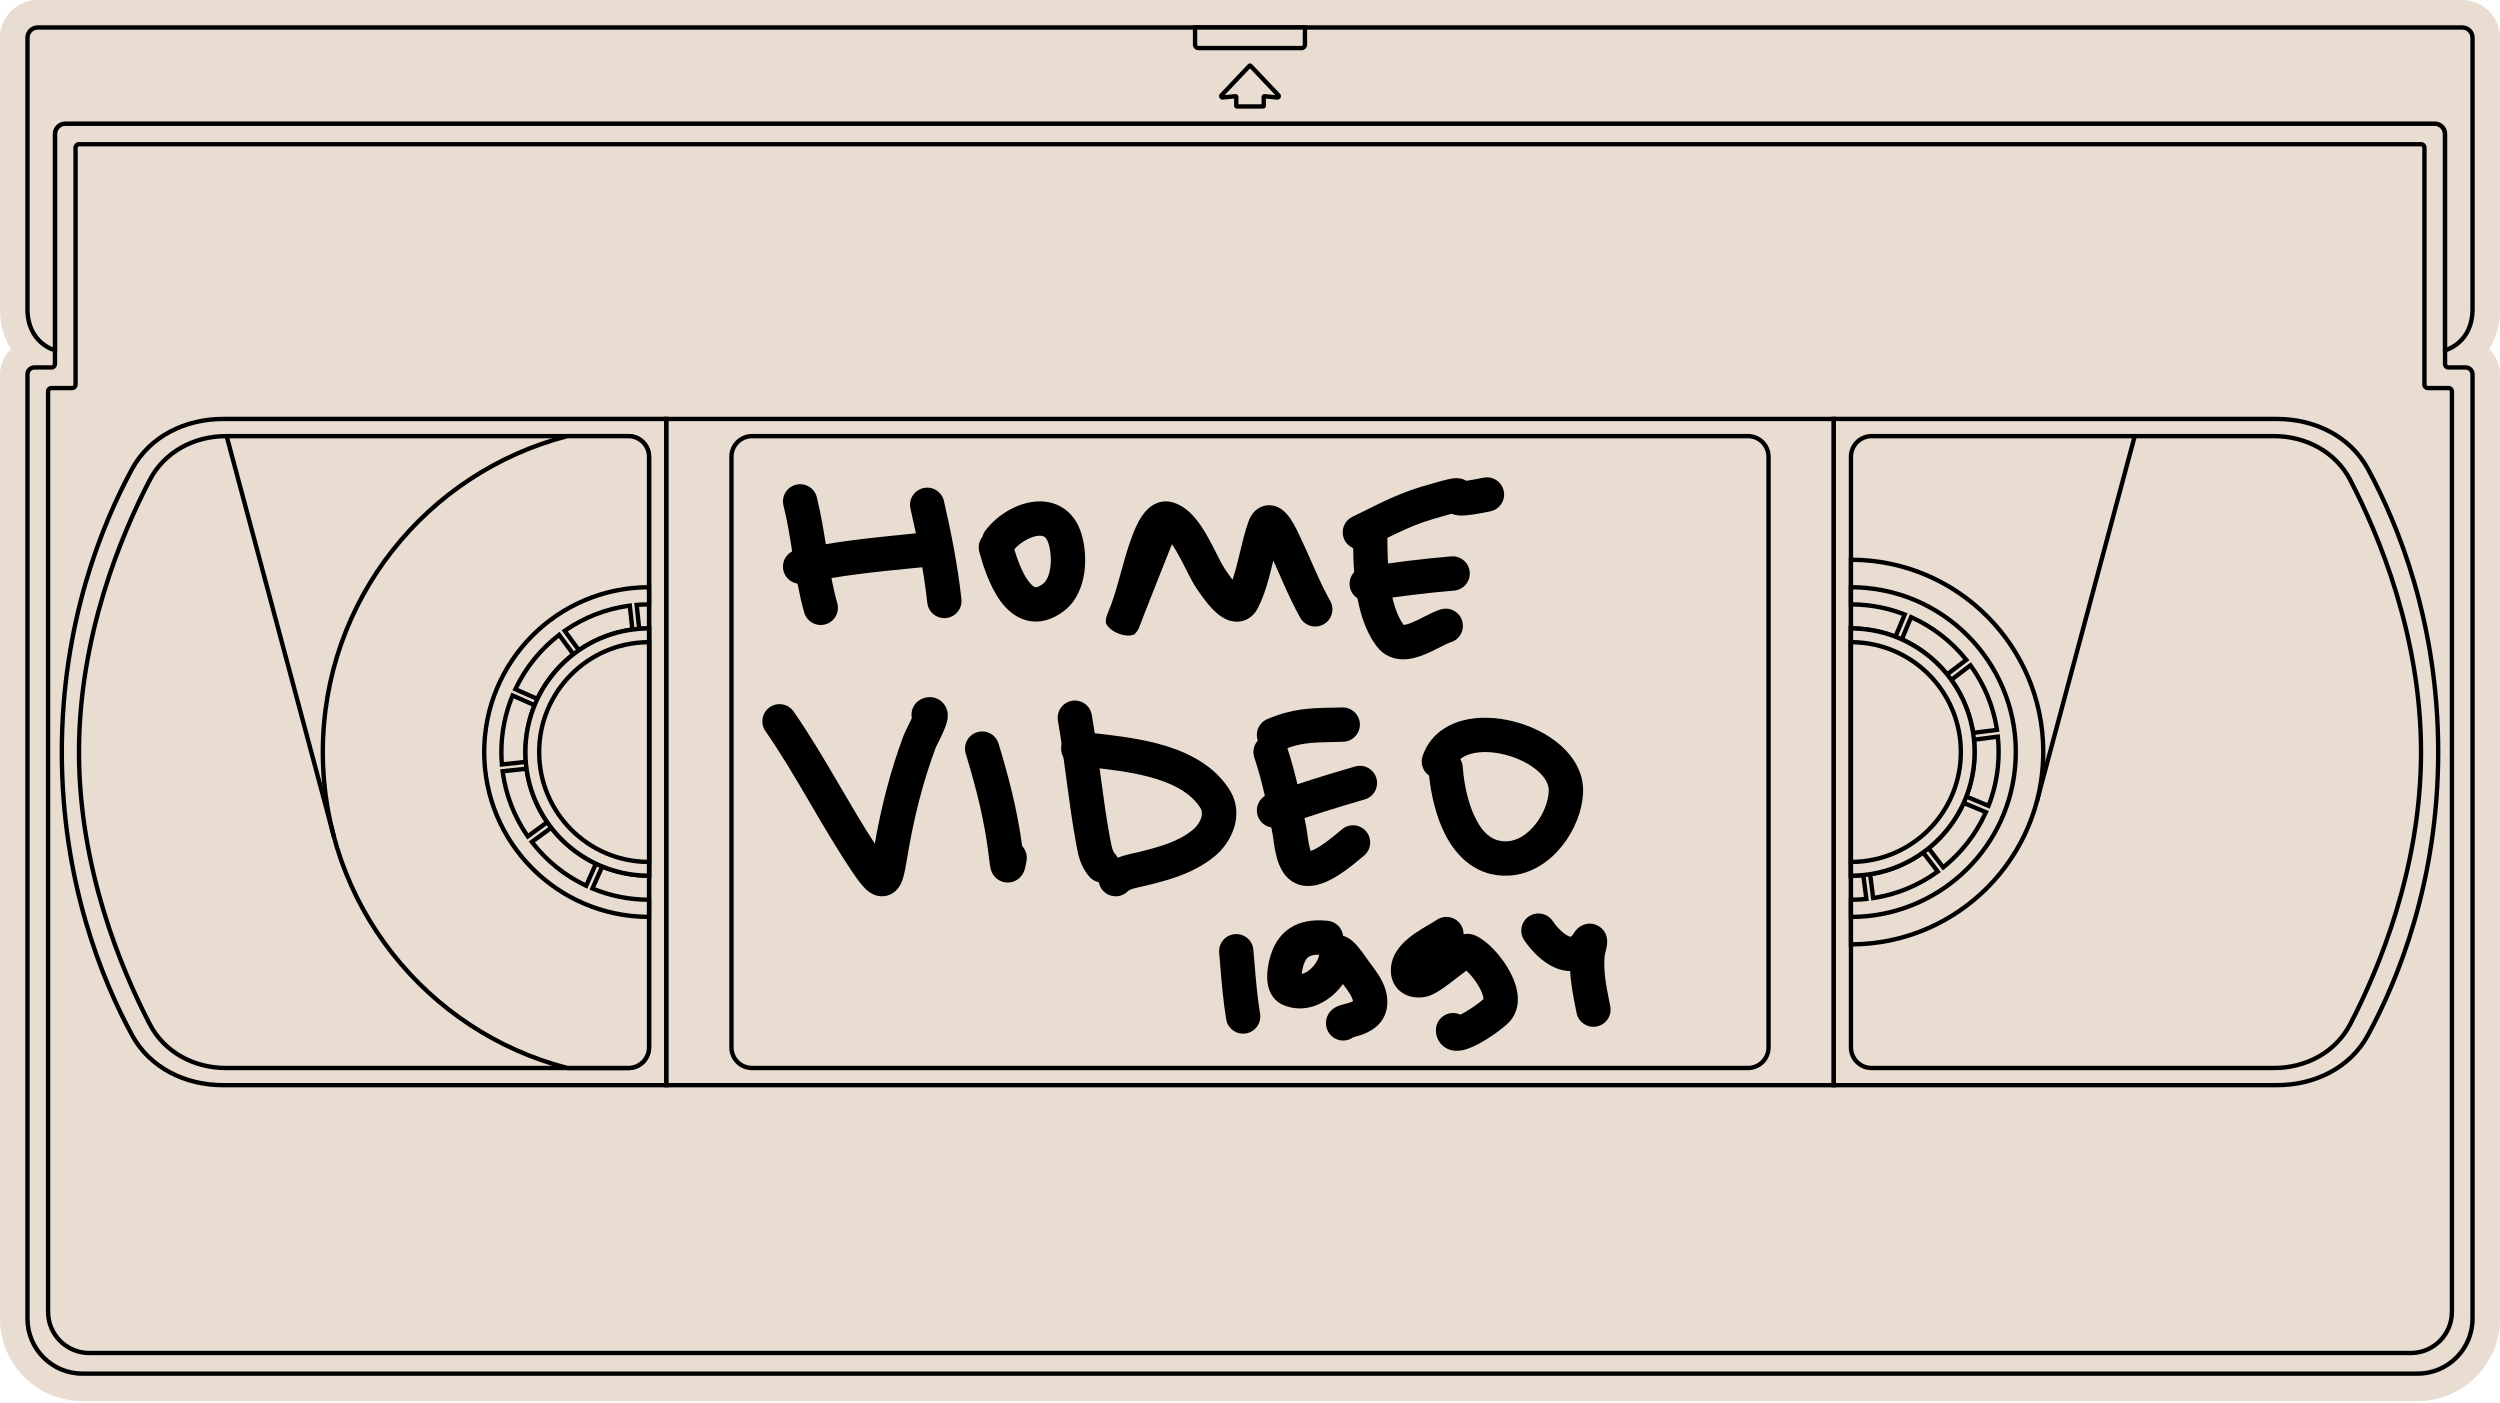 <svg width="800" height="449" viewBox="0 0 800 449" fill="none" xmlns="http://www.w3.org/2000/svg">
<path fill-rule="evenodd" clip-rule="evenodd" d="M17.582 112.088V116.484C17.582 117.09 17.09 117.582 16.483 117.582H10.989C10.512 117.582 10.071 117.734 9.711 117.992C9.154 118.391 8.791 119.043 8.791 119.78V421.978C8.791 431.689 16.663 439.56 26.374 439.56H773.626C783.337 439.56 791.209 431.689 791.209 421.978V119.78C791.209 119.043 790.846 118.391 790.289 117.992C789.929 117.734 789.488 117.582 789.011 117.582H783.517C782.91 117.582 782.418 117.09 782.418 116.484V112.088C782.418 112.088 782.847 111.981 783.517 111.694C784.375 111.327 785.628 110.667 786.875 109.561C787.141 109.325 787.407 109.069 787.668 108.791C789.547 106.795 791.209 103.679 791.209 98.901V12.074C791.209 10.253 789.733 8.791 787.912 8.791H12.088C10.267 8.791 8.791 10.253 8.791 12.074V98.901C8.791 103.679 10.453 106.795 12.332 108.791C12.593 109.069 12.859 109.325 13.125 109.561C14.372 110.667 15.625 111.327 16.483 111.694C17.153 111.981 17.582 112.088 17.582 112.088ZM3.521 111.719C1.434 108.447 0 104.208 0 98.901V12.074C0 5.348 5.462 0 12.088 0H787.912C794.538 0 800 5.348 800 12.074V98.901C800 104.208 798.566 108.447 796.479 111.719C798.645 113.726 800 116.595 800 119.78V421.978C800 436.544 788.192 448.352 773.626 448.352H26.374C11.808 448.352 0 436.544 0 421.978V119.78C0 116.595 1.355 113.726 3.521 111.719Z" fill="#E9DDD1"/>
<path d="M17.582 42.857C17.582 41.036 19.058 39.56 20.879 39.56H779.121C780.941 39.56 782.417 41.036 782.417 42.857V116.484C782.417 117.091 782.909 117.583 783.516 117.583H789.011C790.225 117.583 791.209 118.567 791.209 119.78V421.978C791.209 431.689 783.337 439.561 773.626 439.561H26.373C16.663 439.561 8.791 431.689 8.791 421.978V119.78C8.791 118.567 9.775 117.583 10.989 117.583H16.483C17.09 117.583 17.582 117.091 17.582 116.484V42.857Z" fill="#E9DDD1"/>
<path fill-rule="evenodd" clip-rule="evenodd" d="M16.882 42.858C16.882 40.651 18.671 38.861 20.879 38.861H779.121C781.328 38.861 783.117 40.651 783.117 42.858V116.484C783.117 116.705 783.296 116.883 783.516 116.883H789.011C790.611 116.883 791.908 118.181 791.908 119.781V421.979C791.908 432.076 783.723 440.261 773.626 440.261H26.373C16.276 440.261 8.091 432.076 8.091 421.979V119.781C8.091 118.181 9.388 116.883 10.989 116.883H16.483C16.703 116.883 16.882 116.705 16.882 116.484V42.858ZM20.879 40.261C19.445 40.261 18.282 41.424 18.282 42.858V116.484C18.282 117.478 17.477 118.283 16.483 118.283H10.989C10.161 118.283 9.491 118.954 9.491 119.781V421.979C9.491 431.303 17.049 438.861 26.373 438.861H773.626C782.95 438.861 790.508 431.303 790.508 421.979V119.781C790.508 118.954 789.838 118.283 789.011 118.283H783.516C782.523 118.283 781.717 117.478 781.717 116.484V42.858C781.717 41.424 780.555 40.261 779.121 40.261H20.879Z" fill="black"/>
<path d="M24.176 47.253C24.176 46.646 24.668 46.154 25.275 46.154H774.725C775.332 46.154 775.824 46.646 775.824 47.253V123.077C775.824 123.684 776.316 124.176 776.923 124.176H783.517C784.124 124.176 784.615 124.668 784.615 125.275V419.781C784.615 427.064 778.712 432.967 771.429 432.967H28.572C21.289 432.967 15.385 427.064 15.385 419.781V125.275C15.385 124.668 15.877 124.176 16.484 124.176H23.077C23.684 124.176 24.176 123.684 24.176 123.077V47.253Z" fill="#E9DDD1"/>
<path fill-rule="evenodd" clip-rule="evenodd" d="M23.476 47.252C23.476 46.258 24.281 45.453 25.275 45.453H774.725C775.719 45.453 776.524 46.258 776.524 47.252V123.076C776.524 123.297 776.703 123.475 776.923 123.475H783.516C784.51 123.475 785.315 124.281 785.315 125.274V419.78C785.315 427.449 779.098 433.666 771.428 433.666H28.571C20.902 433.666 14.685 427.449 14.685 419.78V125.274C14.685 124.28 15.49 123.475 16.483 123.475H23.077C23.297 123.475 23.476 123.297 23.476 123.076V47.252ZM25.275 46.853C25.054 46.853 24.876 47.032 24.876 47.252V123.076C24.876 124.07 24.07 124.875 23.077 124.875H16.483C16.263 124.875 16.085 125.054 16.085 125.274V419.78C16.085 426.676 21.675 432.266 28.571 432.266H771.428C778.325 432.266 783.915 426.676 783.915 419.78V125.274C783.915 125.054 783.737 124.875 783.516 124.875H776.923C775.93 124.875 775.124 124.07 775.124 123.076V47.252C775.124 47.032 774.945 46.853 774.725 46.853H25.275Z" fill="black"/>
<path d="M213.187 134.066H586.813V347.253H213.187V134.066Z" fill="#E9DDD1"/>
<path fill-rule="evenodd" clip-rule="evenodd" d="M212.486 133.365H587.513V347.952H212.486V133.365ZM213.886 134.765V346.552H586.113V134.765H213.886Z" fill="black"/>
<path d="M234.066 146.154C234.066 142.513 237.018 139.561 240.66 139.561H559.341C562.983 139.561 565.935 142.513 565.935 146.154V335.165C565.935 338.806 562.983 341.758 559.341 341.758H240.66C237.018 341.758 234.066 338.806 234.066 335.165V146.154Z" fill="#E9DDD1"/>
<path fill-rule="evenodd" clip-rule="evenodd" d="M233.366 146.155C233.366 142.127 236.632 138.861 240.66 138.861H559.341C563.369 138.861 566.634 142.127 566.634 146.155V335.166C566.634 339.194 563.369 342.459 559.341 342.459H240.66C236.632 342.459 233.366 339.194 233.366 335.166V146.155ZM240.66 140.261C237.405 140.261 234.766 142.9 234.766 146.155V335.166C234.766 338.421 237.405 341.059 240.66 341.059H559.341C562.596 341.059 565.234 338.421 565.234 335.166V146.155C565.234 142.9 562.596 140.261 559.341 140.261H240.66Z" fill="black"/>
<path d="M8.791 12.073C8.791 10.253 10.267 8.791 12.088 8.791H787.912C789.733 8.791 791.209 10.253 791.209 12.073C791.209 27.129 791.209 89.256 791.209 98.901C791.209 109.89 782.417 112.088 782.417 112.088V42.857C782.417 41.036 780.941 39.56 779.121 39.56H20.879C19.058 39.56 17.582 41.036 17.582 42.857V112.088C17.582 112.088 8.791 109.89 8.791 98.901C8.791 89.256 8.791 27.129 8.791 12.073Z" fill="#E9DDD1"/>
<path fill-rule="evenodd" clip-rule="evenodd" d="M8.091 12.074C8.091 9.863 9.884 8.092 12.088 8.092H787.912C790.115 8.092 791.908 9.863 791.908 12.074V98.902C791.908 104.612 789.613 108.096 787.274 110.143C786.114 111.158 784.954 111.81 784.083 112.21C783.646 112.41 783.28 112.547 783.02 112.635C782.954 112.658 782.894 112.677 782.842 112.694C782.792 112.709 782.748 112.723 782.712 112.733C782.675 112.744 782.646 112.752 782.625 112.758L782.6 112.764L782.589 112.767L782.588 112.767C782.587 112.767 782.587 112.768 782.417 112.089L782.588 112.767L781.717 112.985V42.858C781.717 41.424 780.555 40.261 779.121 40.261H20.879C19.445 40.261 18.282 41.424 18.282 42.858V112.985L17.412 112.768L17.582 112.089C17.412 112.768 17.413 112.768 17.412 112.768L17.407 112.766L17.4 112.764L17.374 112.758C17.353 112.752 17.324 112.744 17.287 112.733C17.214 112.712 17.11 112.68 16.979 112.635C16.719 112.547 16.353 112.41 15.917 112.21C15.045 111.81 13.886 111.158 12.726 110.143C10.387 108.096 8.091 104.612 8.091 98.902V12.074ZM16.882 111.103V42.858C16.882 40.65 18.671 38.861 20.879 38.861H779.121C781.328 38.861 783.117 40.65 783.117 42.858V111.103C783.235 111.055 783.363 110.999 783.499 110.937C784.276 110.581 785.314 109.997 786.352 109.089C788.409 107.29 790.508 104.18 790.508 98.902V12.074C790.508 10.644 789.35 9.492 787.912 9.492H12.088C10.649 9.492 9.491 10.644 9.491 12.074V98.902C9.491 104.18 11.591 107.29 13.647 109.089C14.685 109.997 15.723 110.581 16.5 110.937C16.636 110.999 16.764 111.055 16.882 111.103Z" fill="black"/>
<path d="M382.418 8.791H417.583V14.286C417.583 14.892 417.091 15.384 416.484 15.384H383.517C382.91 15.384 382.418 14.892 382.418 14.286V8.791Z" fill="#E9DDD1"/>
<path fill-rule="evenodd" clip-rule="evenodd" d="M381.718 8.092H418.283V14.286C418.283 15.28 417.477 16.085 416.484 16.085H383.517C382.523 16.085 381.718 15.28 381.718 14.286V8.092ZM383.118 9.492V14.286C383.118 14.507 383.296 14.685 383.517 14.685H416.484C416.704 14.685 416.883 14.507 416.883 14.286V9.492H383.118Z" fill="black"/>
<path d="M42.262 150.074C47.985 139.529 59.384 134.066 71.382 134.066H213.187V347.253H71.382C59.384 347.253 47.985 341.791 42.262 331.246C32.685 313.601 19.78 282.129 19.78 240.66C19.78 199.19 32.685 167.719 42.262 150.074Z" fill="#E9DDD1"/>
<path fill-rule="evenodd" clip-rule="evenodd" d="M41.647 149.739C47.517 138.923 59.183 133.365 71.382 133.365H213.887V347.952H71.382C59.183 347.952 47.517 342.394 41.647 331.579C32.031 313.861 19.08 282.275 19.08 240.659C19.08 199.042 32.031 167.456 41.647 149.739ZM71.382 134.765C59.584 134.765 48.453 140.132 42.877 150.407C33.34 167.98 20.48 199.336 20.48 240.659C20.48 281.981 33.34 313.338 42.877 330.911C48.453 341.185 59.584 346.552 71.382 346.552H212.487V134.765H71.382Z" fill="black"/>
<path d="M47.919 153.601C52.601 144.578 62.124 139.561 72.29 139.561H201.099C204.74 139.561 207.692 142.513 207.692 146.154V335.165C207.692 338.806 204.74 341.758 201.099 341.758H72.29C62.124 341.758 52.601 336.741 47.919 327.717C38.803 310.151 25.274 277.821 25.274 240.659C25.274 203.498 38.803 171.168 47.919 153.601Z" fill="#E9DDD1"/>
<path fill-rule="evenodd" clip-rule="evenodd" d="M47.298 153.28C52.118 143.992 61.902 138.861 72.291 138.861H201.099C205.127 138.861 208.393 142.127 208.393 146.155V335.166C208.393 339.194 205.127 342.459 201.099 342.459H72.291C61.902 342.459 52.118 337.328 47.298 328.041C38.157 310.426 24.575 277.98 24.575 240.66C24.575 203.34 38.157 170.894 47.298 153.28ZM72.291 140.261C62.349 140.261 53.086 145.165 48.541 153.925C39.45 171.444 25.975 203.658 25.975 240.66C25.975 277.663 39.449 309.876 48.541 327.396C53.086 336.155 62.349 341.059 72.291 341.059H201.099C204.354 341.059 206.993 338.421 206.993 335.166V146.155C206.993 142.9 204.354 140.261 201.099 140.261H72.291Z" fill="black"/>
<path d="M757.738 150.074C752.015 139.529 740.616 134.066 728.618 134.066H586.813V347.253H728.618C740.616 347.253 752.015 341.791 757.738 331.246C767.315 313.601 780.22 282.129 780.22 240.66C780.22 199.19 767.315 167.719 757.738 150.074Z" fill="#E9DDD1"/>
<path fill-rule="evenodd" clip-rule="evenodd" d="M758.353 149.739C752.483 138.923 740.817 133.365 728.618 133.365H586.113V347.952H728.618C740.817 347.952 752.483 342.394 758.353 331.579C767.969 313.861 780.92 282.275 780.92 240.659C780.92 199.042 767.969 167.456 758.353 149.739ZM728.618 134.765C740.415 134.765 751.547 140.132 757.123 150.407C766.66 167.98 779.52 199.336 779.52 240.659C779.52 281.981 766.66 313.338 757.123 330.911C751.547 341.185 740.415 346.552 728.618 346.552H587.513V134.765H728.618Z" fill="black"/>
<path d="M752.081 153.601C747.399 144.578 737.876 139.561 727.71 139.561H598.901C595.26 139.561 592.308 142.513 592.308 146.154V335.165C592.308 338.806 595.26 341.758 598.901 341.758H727.71C737.876 341.758 747.399 336.741 752.081 327.717C761.197 310.151 774.726 277.821 774.726 240.659C774.726 203.498 761.197 171.168 752.081 153.601Z" fill="#E9DDD1"/>
<path fill-rule="evenodd" clip-rule="evenodd" d="M752.703 153.28C747.883 143.992 738.099 138.861 727.71 138.861H598.902C594.874 138.861 591.608 142.127 591.608 146.155V335.166C591.608 339.194 594.874 342.459 598.902 342.459H727.71C738.099 342.459 747.883 337.328 752.703 328.041C761.844 310.426 775.426 277.98 775.426 240.66C775.426 203.34 761.844 170.894 752.703 153.28ZM727.71 140.261C737.653 140.261 746.915 145.165 751.46 153.925C760.552 171.444 774.026 203.658 774.026 240.66C774.026 277.663 760.552 309.876 751.46 327.396C746.915 336.155 737.653 341.059 727.71 341.059H598.902C595.647 341.059 593.008 338.421 593.008 335.166V146.155C593.008 142.9 595.647 140.261 598.902 140.261H727.71Z" fill="black"/>
<path fill-rule="evenodd" clip-rule="evenodd" d="M395.824 34.066C395.702 34.066 395.604 33.967 395.604 33.846L395.604 31.012C395.604 30.882 395.492 30.78 395.362 30.793L391.284 31.201C390.879 31.241 390.641 30.757 390.922 30.461L399.84 21.047C399.927 20.956 400.072 20.956 400.159 21.047L409.078 30.461C409.358 30.757 409.12 31.241 408.715 31.201L404.637 30.793C404.507 30.78 404.395 30.882 404.395 31.012L404.395 33.846C404.395 33.967 404.297 34.066 404.175 34.066H395.824Z" fill="#E9DDD1"/>
<path fill-rule="evenodd" clip-rule="evenodd" d="M399.999 21.895L391.911 30.433L395.292 30.095C395.834 30.041 396.304 30.466 396.304 31.011L396.304 33.364H403.695L403.695 31.011C403.695 30.466 404.165 30.041 404.706 30.095L408.088 30.433L399.999 21.895ZM399.332 20.564C399.695 20.182 400.304 20.182 400.667 20.565L409.586 29.979C410.312 30.745 409.695 32.001 408.645 31.896L405.095 31.541L405.095 33.845C405.095 34.353 404.683 34.764 404.175 34.764H395.824C395.316 34.764 394.904 34.353 394.904 33.845L394.904 31.541L391.354 31.896C390.303 32.001 389.687 30.745 390.413 29.979L399.332 20.564Z" fill="black"/>
<path fill-rule="evenodd" clip-rule="evenodd" d="M181.563 341.758C136.552 330.159 103.297 289.293 103.297 240.659C103.297 192.026 136.552 151.16 181.563 139.561H201.099C204.741 139.561 207.692 142.513 207.692 146.154V335.165C207.692 338.806 204.741 341.758 201.099 341.758H181.563Z" fill="#E9DDD1"/>
<path fill-rule="evenodd" clip-rule="evenodd" d="M181.474 138.861H201.099C205.127 138.861 208.392 142.127 208.392 146.155V335.166C208.392 339.194 205.127 342.459 201.099 342.459H181.474L181.388 342.437C136.076 330.76 102.597 289.621 102.597 240.66C102.597 191.7 136.076 150.561 181.388 138.883L181.474 138.861ZM181.652 140.261C136.986 151.813 103.997 192.385 103.997 240.66C103.997 288.936 136.986 329.508 181.652 341.059H201.099C204.354 341.059 206.992 338.421 206.992 335.166V146.155C206.992 142.9 204.354 140.261 201.099 140.261H181.652Z" fill="black"/>
<path fill-rule="evenodd" clip-rule="evenodd" d="M73.2 139.38L107.529 267.498L106.177 267.861L71.848 139.742L73.2 139.38Z" fill="black"/>
<path fill-rule="evenodd" clip-rule="evenodd" d="M683.783 139.741L652.426 256.768L651.073 256.405L682.431 139.379L683.783 139.741Z" fill="black"/>
<path fill-rule="evenodd" clip-rule="evenodd" d="M592.308 302.198C626.294 302.198 653.846 274.646 653.846 240.66C653.846 206.673 626.294 179.121 592.308 179.121V302.198Z" fill="#E9DDD1"/>
<path fill-rule="evenodd" clip-rule="evenodd" d="M591.607 178.42H592.307C626.681 178.42 654.546 206.285 654.546 240.658C654.546 275.032 626.681 302.897 592.307 302.897H591.607V178.42ZM593.007 179.824V301.493C626.285 301.118 653.146 274.025 653.146 240.658C653.146 207.292 626.285 180.199 593.007 179.824Z" fill="black"/>
<path fill-rule="evenodd" clip-rule="evenodd" d="M207.693 187.912C178.561 187.912 154.945 211.528 154.945 240.659C154.945 269.791 178.561 293.407 207.693 293.407V287.912C201.279 287.912 195.164 286.634 189.588 284.32L192.701 277.28C197.324 279.175 202.386 280.22 207.693 280.22V201.099C206.635 201.099 205.588 201.141 204.552 201.222L203.728 193.571C205.035 193.462 206.357 193.407 207.693 193.407V187.912ZM180.713 201.861C186.773 197.639 193.869 194.801 201.542 193.803L202.366 201.455C196.072 202.302 190.247 204.629 185.253 208.075L180.713 201.861ZM164.922 220.545C168.154 213.686 172.987 207.729 178.94 203.158L183.479 209.373C178.607 213.149 174.641 218.038 171.962 223.658L164.922 220.545ZM160.44 240.659C160.44 234.246 161.718 228.131 164.032 222.555L171.072 225.668C169.177 230.291 168.132 235.353 168.132 240.66C168.132 241.717 168.174 242.764 168.255 243.801L160.604 244.625C160.495 243.317 160.44 241.995 160.44 240.659ZM168.894 267.638C164.672 261.579 161.834 254.483 160.836 246.81L168.488 245.986C169.335 252.28 171.662 258.105 175.108 263.099L168.894 267.638ZM187.579 283.43C180.719 280.198 174.762 275.365 170.192 269.412L176.406 264.873C180.182 269.745 185.071 273.711 190.691 276.391L187.579 283.43Z" fill="#E9DDD1"/>
<path fill-rule="evenodd" clip-rule="evenodd" d="M206.992 188.618C178.57 188.992 155.645 212.149 155.645 240.66C155.645 269.171 178.57 292.328 206.992 292.703V288.608C200.74 288.518 194.776 287.232 189.32 284.967L188.658 284.692L192.336 276.375L192.966 276.634C197.303 278.411 202.034 279.427 206.992 279.515V201.806C206.191 201.82 205.395 201.859 204.606 201.921L203.928 201.974L202.955 192.933L203.67 192.874C204.767 192.783 205.875 192.728 206.992 192.712V188.618ZM154.245 240.66C154.245 211.142 178.174 187.213 207.692 187.213H208.392V194.107H207.692C206.62 194.107 205.555 194.144 204.501 194.215L205.175 200.477C206.008 200.426 206.847 200.4 207.692 200.4L208.392 200.4V280.921H207.692C202.535 280.921 197.602 279.95 193.068 278.182L190.52 283.943C195.833 286.053 201.626 287.213 207.692 287.213H208.392V294.107H207.692C178.174 294.107 154.245 270.178 154.245 240.66ZM202.161 193.018L203.135 202.058L202.459 202.149C196.277 202.981 190.556 205.267 185.65 208.652L185.089 209.039L179.726 201.696L180.313 201.287C186.463 197.003 193.664 194.122 201.452 193.11L202.161 193.018ZM181.704 202.031L185.419 207.117C190.193 203.941 195.684 201.756 201.598 200.858L200.923 194.596C193.883 195.621 187.353 198.223 181.704 202.031ZM179.082 202.167L184.445 209.51L183.907 209.927C179.121 213.637 175.225 218.439 172.593 223.96L172.301 224.574L163.983 220.896L164.289 220.248C167.568 213.286 172.473 207.242 178.513 202.604L179.082 202.167ZM165.866 220.198L171.628 222.746C174.244 217.487 177.977 212.883 182.515 209.242L178.8 204.155C173.38 208.452 168.939 213.929 165.866 220.198ZM163.66 221.626L171.977 225.304L171.719 225.934C169.858 230.475 168.832 235.447 168.832 240.66C168.832 241.699 168.873 242.729 168.953 243.747L169.006 244.425L159.965 245.398L159.906 244.683C159.796 243.357 159.74 242.015 159.74 240.66C159.74 234.153 161.036 227.947 163.386 222.287L163.66 221.626ZM164.409 223.488C162.3 228.8 161.14 234.594 161.14 240.66C161.14 241.733 161.176 242.797 161.247 243.852L167.51 243.178C167.458 242.345 167.432 241.506 167.432 240.66C167.432 235.502 168.402 230.57 170.171 226.036L164.409 223.488ZM169.09 245.218L169.181 245.894C170.013 252.076 172.299 257.797 175.684 262.703L176.071 263.264L168.728 268.627L168.319 268.039C164.035 261.89 161.154 254.689 160.142 246.901L160.05 246.191L169.09 245.218ZM161.628 247.43C162.654 254.47 165.255 260.999 169.063 266.648L174.149 262.933C170.973 258.16 168.789 252.669 167.891 246.755L161.628 247.43ZM176.542 263.907L176.959 264.445C180.669 269.232 185.471 273.128 190.992 275.759L191.606 276.052L187.929 284.369L187.28 284.064C180.318 280.784 174.274 275.88 169.636 269.839L169.199 269.271L176.542 263.907ZM171.188 269.552C175.484 274.973 180.961 279.414 187.23 282.487L189.778 276.725C184.52 274.108 179.915 270.375 176.274 265.837L171.188 269.552Z" fill="black"/>
<path fill-rule="evenodd" clip-rule="evenodd" d="M592.308 293.41C619.168 293.442 642.157 273.042 644.808 245.76C647.625 216.765 626.404 190.976 597.409 188.159C595.696 187.993 593.994 187.91 592.308 187.908V193.403C593.818 193.405 595.343 193.479 596.877 193.628C601.317 194.059 605.554 195.092 609.514 196.637L606.546 203.739C603.278 202.481 599.788 201.639 596.134 201.284C594.849 201.159 593.573 201.098 592.308 201.096V280.223C593.638 280.224 594.955 280.159 596.257 280.03L597.237 287.663C595.614 287.832 593.969 287.917 592.308 287.915V293.41ZM620.074 278.894C614.058 283.266 607.002 286.237 599.417 287.385L598.437 279.752C604.659 278.781 610.451 276.344 615.409 272.775L620.074 278.894ZM617.156 271.442L621.821 277.562C627.65 272.899 632.377 266.867 635.482 259.894L628.381 256.926C625.805 262.64 621.926 267.591 617.156 271.442ZM639.339 245.229C638.907 249.669 637.875 253.905 636.329 257.866L629.228 254.898C630.486 251.63 631.328 248.14 631.683 244.485C631.939 241.849 631.93 239.249 631.678 236.71L639.312 235.73C639.634 238.829 639.652 242.007 639.339 245.229ZM631.4 234.53L639.034 233.55C637.886 225.965 634.914 218.908 630.543 212.893L624.423 217.558C627.992 222.515 630.429 228.308 631.4 234.53ZM611.542 197.484C618.515 200.59 624.548 205.317 629.21 211.146L623.091 215.811C619.239 211.04 614.288 207.162 608.574 204.586L611.542 197.484Z" fill="#E9DDD1"/>
<path fill-rule="evenodd" clip-rule="evenodd" d="M591.607 187.207L592.308 187.208C594.017 187.21 595.741 187.294 597.476 187.462C626.856 190.317 648.359 216.448 645.504 245.828C642.818 273.472 619.525 294.142 592.307 294.11L591.607 294.109V287.214L592.308 287.215C593.702 287.217 595.084 287.156 596.45 287.035L595.648 280.787C594.544 280.878 593.43 280.924 592.307 280.922L591.607 280.921V200.395L592.308 200.396C593.595 200.397 594.894 200.46 596.201 200.587C599.683 200.926 603.019 201.698 606.16 202.846L608.589 197.034C604.882 195.653 600.935 194.725 596.809 194.324C595.297 194.177 593.795 194.105 592.307 194.103L591.607 194.102V187.207ZM593.007 188.613V192.709C594.311 192.729 595.624 192.803 596.945 192.931C601.449 193.369 605.749 194.416 609.768 195.985L610.436 196.246L606.929 204.637L606.294 204.392C603.085 203.157 599.657 202.33 596.066 201.981C595.04 201.881 594.02 201.822 593.007 201.803V279.517C594.077 279.499 595.137 279.437 596.187 279.333L596.864 279.266L598.022 288.285L597.309 288.359C595.89 288.507 594.455 288.591 593.007 288.611V292.706C619.21 292.386 641.518 272.375 644.111 245.692C646.891 217.082 625.951 191.635 597.341 188.856C595.887 188.714 594.442 188.634 593.007 188.613ZM611.172 196.553L611.827 196.844C618.904 199.996 625.026 204.794 629.756 210.708L630.204 211.268L622.973 216.78L622.546 216.25C618.762 211.563 613.898 207.754 608.286 205.224L607.665 204.944L611.172 196.553ZM611.909 198.42L609.48 204.233C614.825 206.753 619.491 210.402 623.203 214.844L628.211 211.026C623.831 205.719 618.282 201.377 611.909 198.42ZM630.688 211.902L631.109 212.481C635.545 218.585 638.56 225.746 639.726 233.444L639.833 234.152L630.813 235.311L630.708 234.638C629.755 228.527 627.361 222.837 623.855 217.967L623.457 217.414L630.688 211.902ZM625.385 217.705C628.676 222.443 630.966 227.902 631.981 233.749L638.229 232.947C637.065 225.987 634.339 219.495 630.393 213.887L625.385 217.705ZM639.934 234.944L640.008 235.657C640.335 238.803 640.353 242.028 640.035 245.296C639.598 249.801 638.55 254.1 636.981 258.12L636.721 258.788L628.33 255.281L628.574 254.646C629.81 251.437 630.637 248.008 630.986 244.417C631.238 241.827 631.229 239.272 630.981 236.779L630.914 236.102L639.934 234.944ZM632.436 237.318C632.63 239.687 632.617 242.105 632.379 244.553C632.041 248.035 631.268 251.371 630.12 254.512L635.932 256.941C637.313 253.233 638.241 249.287 638.642 245.161C638.926 242.233 638.933 239.342 638.684 236.516L632.436 237.318ZM628.022 256.017L636.413 259.524L636.122 260.178C632.97 267.256 628.172 273.377 622.258 278.108L621.699 278.555L616.187 271.325L616.716 270.897C621.403 267.114 625.213 262.249 627.743 256.638L628.022 256.017ZM628.734 257.832C626.214 263.177 622.565 267.843 618.122 271.554L621.94 276.563C627.247 272.182 631.589 266.633 634.546 260.261L628.734 257.832ZM615.552 271.809L621.064 279.039L620.485 279.46C614.381 283.896 607.22 286.912 599.522 288.077L598.814 288.184L597.655 279.165L598.329 279.06C604.439 278.106 610.129 275.713 614.999 272.207L615.552 271.809ZM599.217 280.332L600.019 286.58C606.979 285.416 613.471 282.69 619.079 278.744L615.261 273.736C610.523 277.028 605.065 279.317 599.217 280.332Z" fill="black"/>
<path fill-rule="evenodd" clip-rule="evenodd" d="M207.692 201.1V280.22C185.844 280.22 168.132 262.509 168.132 240.66C168.132 218.811 185.844 201.1 207.692 201.1Z" fill="#E9DDD1"/>
<path fill-rule="evenodd" clip-rule="evenodd" d="M206.992 201.805C185.853 202.178 168.832 219.431 168.832 240.659C168.832 261.887 185.853 279.14 206.992 279.513V201.805ZM167.432 240.659C167.432 218.424 185.457 200.398 207.692 200.398H208.392V280.919H207.692C185.457 280.919 167.432 262.894 167.432 240.659Z" fill="black"/>
<path fill-rule="evenodd" clip-rule="evenodd" d="M592.308 280.22C614.156 280.22 631.868 262.509 631.868 240.66C631.868 218.811 614.156 201.1 592.308 201.1V280.22Z" fill="#E9DDD1"/>
<path fill-rule="evenodd" clip-rule="evenodd" d="M591.607 200.398H592.307C614.543 200.398 632.568 218.424 632.568 240.659C632.568 262.894 614.543 280.919 592.307 280.919H591.607V200.398ZM593.007 201.805V279.513C614.146 279.14 631.168 261.887 631.168 240.659C631.168 219.431 614.146 202.178 593.007 201.805Z" fill="black"/>
<path fill-rule="evenodd" clip-rule="evenodd" d="M207.692 205.494V275.824C188.271 275.824 172.527 260.08 172.527 240.659C172.527 221.238 188.271 205.494 207.692 205.494Z" fill="#E9DDD1"/>
<path fill-rule="evenodd" clip-rule="evenodd" d="M206.992 206.202C188.281 206.575 173.227 221.859 173.227 240.66C173.227 259.46 188.281 274.745 206.992 275.118V206.202ZM171.827 240.66C171.827 220.852 187.884 204.795 207.692 204.795H208.392V276.525H207.692C187.884 276.525 171.827 260.467 171.827 240.66Z" fill="black"/>
<path fill-rule="evenodd" clip-rule="evenodd" d="M592.308 275.824C611.729 275.824 627.472 260.08 627.472 240.659C627.472 221.238 611.729 205.494 592.308 205.494V275.824Z" fill="#E9DDD1"/>
<path fill-rule="evenodd" clip-rule="evenodd" d="M591.607 204.795H592.307C612.115 204.795 628.172 220.852 628.172 240.66C628.172 260.467 612.115 276.525 592.307 276.525H591.607V204.795ZM593.007 206.202V275.118C611.719 274.745 626.772 259.46 626.772 240.66C626.772 221.859 611.719 206.575 593.007 206.202Z" fill="black"/>
<path fill-rule="evenodd" clip-rule="evenodd" d="M254.7 155.112C257.642 154.369 260.629 156.152 261.372 159.094C262.754 164.569 263.629 170.163 264.457 175.455C264.522 175.871 264.587 176.286 264.652 176.698C265.556 182.457 266.453 187.858 267.921 192.996C268.755 195.913 267.065 198.955 264.148 199.788C261.23 200.622 258.189 198.932 257.355 196.015C255.678 190.146 254.694 184.122 253.796 178.403C253.736 178.02 253.676 177.638 253.616 177.258C252.771 171.86 251.97 166.746 250.717 161.784C249.975 158.842 251.758 155.854 254.7 155.112Z" fill="black"/>
<path fill-rule="evenodd" clip-rule="evenodd" d="M302.17 175.264C302.48 178.282 300.284 180.981 297.265 181.291C295.434 181.479 293.608 181.661 291.789 181.843C279.974 183.024 268.43 184.178 257.245 186.681C254.283 187.344 251.346 185.481 250.683 182.52C250.02 179.558 251.883 176.621 254.844 175.958C266.73 173.297 279.001 172.074 290.767 170.901C292.572 170.721 294.365 170.542 296.143 170.359C299.161 170.049 301.86 172.245 302.17 175.264Z" fill="black"/>
<path fill-rule="evenodd" clip-rule="evenodd" d="M295.468 156.185C298.425 155.503 301.375 157.346 302.058 160.303C304.421 170.545 306.48 181.09 307.659 191.701C307.994 194.717 305.821 197.434 302.805 197.769C299.789 198.104 297.072 195.931 296.737 192.915C295.623 182.883 293.661 172.79 291.35 162.774C290.668 159.817 292.511 156.867 295.468 156.185Z" fill="black"/>
<path fill-rule="evenodd" clip-rule="evenodd" d="M339.53 162.157C342.725 163.966 344.917 167.013 346.076 170.858C347.151 174.421 347.582 178.921 346.978 183.208C346.386 187.408 344.653 192.32 340.479 195.505C336.844 198.279 332.78 199.577 328.64 198.557C324.772 197.604 322.026 194.9 320.176 192.379C316.515 187.389 314.416 180.402 313.383 176.636C312.896 174.863 313.337 173.055 314.41 171.726C314.58 171.034 314.889 170.363 315.342 169.756C318.608 165.375 324.255 161.607 330.023 160.665C333.008 160.178 336.418 160.395 339.53 162.157ZM324.575 175.796C325.625 179.264 327.109 183.252 329.036 185.878C330.179 187.436 330.977 187.815 331.268 187.887C331.269 187.887 331.27 187.887 331.271 187.888C331.321 187.903 332.04 188.122 333.813 186.769C334.756 186.049 335.707 184.435 336.096 181.674C336.473 179 336.181 176.106 335.555 174.031C335.05 172.357 334.401 171.881 334.115 171.719C333.747 171.511 333.035 171.308 331.794 171.511C329.315 171.916 326.377 173.694 324.575 175.796Z" fill="black"/>
<path fill-rule="evenodd" clip-rule="evenodd" d="M355.713 193.077C355.249 194.261 354.87 195.228 354.61 195.896C354.467 196.264 354.355 196.552 354.284 196.738C354.254 196.817 354.214 196.922 354.183 197.009C354.175 197.029 354.154 197.087 354.131 197.158C354.121 197.186 354.092 197.274 354.06 197.387C354.042 197.45 353.999 197.618 353.975 197.724C353.933 197.93 353.85 198.709 353.86 199.283C354.843 202.057 360.214 204.327 363.028 202.976C363.452 202.548 363.948 201.896 364.063 201.712C364.199 201.483 364.292 201.287 364.303 201.264L364.303 201.262C364.35 201.165 364.385 201.083 364.393 201.064L364.394 201.062C364.483 200.857 364.762 200.158 365.203 199.049C365.481 198.351 365.745 197.651 365.998 196.951C366.548 195.549 367.216 193.85 367.95 191.984C370.18 186.319 373.012 179.153 375.009 174.145C375.594 174.975 376.197 175.947 376.82 177.042C377.753 178.683 378.62 180.4 379.489 182.122C379.612 182.366 379.735 182.611 379.859 182.855C380.781 184.677 381.827 186.724 382.875 188.245C382.926 188.317 382.998 188.426 383.091 188.565C383.835 189.674 385.876 192.717 388.11 195C389.243 196.159 391.208 197.97 393.71 198.653C395.157 199.048 397.043 199.132 398.937 198.214C400.774 197.323 401.903 195.833 402.578 194.479C404.675 190.267 405.881 185.84 406.866 181.824C407.071 180.985 407.266 180.17 407.456 179.376C408.186 180.971 408.894 182.579 409.619 184.226C410.015 185.127 410.417 186.039 410.83 186.968C412.389 190.471 414.072 194.103 416.094 197.688C417.585 200.331 420.937 201.265 423.58 199.774C426.223 198.283 427.156 194.931 425.665 192.288C423.907 189.172 422.394 185.925 420.87 182.5C420.497 181.663 420.121 180.808 419.739 179.941C418.591 177.33 417.394 174.611 416.108 171.947C416.094 171.918 416.064 171.852 416.02 171.753C415.661 170.953 414.343 168.021 412.894 165.924C412.454 165.288 411.885 164.547 411.192 163.879C410.57 163.279 409.418 162.312 407.768 161.883C405.734 161.355 403.573 161.816 401.902 163.241C400.54 164.402 399.864 165.894 399.494 166.948C398.324 170.286 397.483 173.816 396.719 177.021C396.54 177.77 396.366 178.501 396.193 179.208C395.639 181.466 395.079 183.56 394.412 185.515C393.573 184.44 392.827 183.338 392.29 182.547C392.153 182.345 392.03 182.163 391.922 182.007C391.378 181.217 390.671 179.884 389.665 177.894C389.549 177.665 389.43 177.43 389.308 177.189C388.45 175.487 387.452 173.507 386.372 171.61C385.148 169.457 383.673 167.142 381.932 165.211C380.243 163.339 377.832 161.296 374.633 160.609C371.33 159.899 368.787 161.515 367.412 162.782C366.038 164.047 365.039 165.632 364.352 166.896C363.061 169.27 362.144 171.913 361.777 172.973C361.745 173.064 361.718 173.144 361.694 173.21C360.5 176.609 359.548 180.075 358.654 183.327C358.537 183.754 358.42 184.177 358.305 184.596C357.482 187.576 356.677 190.385 355.713 193.077ZM396.97 188.19C396.971 188.19 396.966 188.188 396.957 188.183C396.966 188.187 396.97 188.19 396.97 188.19ZM409.891 170.517C409.891 170.518 409.885 170.535 409.87 170.567C409.883 170.531 409.891 170.516 409.891 170.517Z" fill="black"/>
<path fill-rule="evenodd" clip-rule="evenodd" d="M438.461 164.836C441.496 164.836 443.956 167.296 443.956 170.33C443.956 175.448 444.005 181.333 444.784 186.911C445.555 192.428 446.959 196.963 449.169 199.994C449.606 199.962 450.387 199.792 451.61 199.305C452.913 198.786 454.257 198.103 455.77 197.334C455.864 197.286 455.958 197.238 456.054 197.189L456.125 197.153C457.528 196.44 459.403 195.487 461.104 194.993C464.018 194.146 467.066 195.821 467.913 198.735C468.76 201.649 467.085 204.698 464.171 205.545C463.637 205.7 462.718 206.129 461.032 206.986C460.912 207.047 460.79 207.109 460.665 207.173C459.249 207.894 457.47 208.8 455.676 209.514C453.772 210.273 451.292 211.054 448.688 210.986C445.796 210.91 442.81 209.768 440.641 206.938C436.592 201.656 434.785 194.76 433.901 188.432C433.003 182.006 432.967 175.415 432.967 170.33C432.967 167.296 435.427 164.836 438.461 164.836Z" fill="black"/>
<path fill-rule="evenodd" clip-rule="evenodd" d="M470.312 183.08C470.554 186.105 468.298 188.753 465.273 188.995C456.258 189.716 447.278 190.941 438.144 192.254C435.14 192.685 432.356 190.6 431.924 187.597C431.492 184.593 433.577 181.808 436.581 181.376C445.732 180.061 455.008 178.792 464.397 178.041C467.422 177.799 470.07 180.055 470.312 183.08Z" fill="black"/>
<path fill-rule="evenodd" clip-rule="evenodd" d="M481.206 157.138C481.817 160.111 479.902 163.015 476.93 163.626C472.245 164.588 469.325 165.017 467.475 164.982C466.962 164.973 466.306 164.927 465.609 164.756C465.319 164.684 464.955 164.575 464.555 164.401C463.27 164.736 461.284 165.294 458.249 166.197C452.232 167.985 447.372 170.405 441.574 173.292C440.294 173.928 438.969 174.588 437.577 175.268C434.85 176.6 431.56 175.47 430.228 172.743C428.896 170.017 430.026 166.727 432.753 165.395C433.982 164.794 435.199 164.187 436.417 163.58C442.264 160.662 448.105 157.748 455.117 155.663C459.954 154.225 462.731 153.471 464.323 153.186C464.747 153.11 465.255 153.035 465.786 153.014C466.206 152.997 467.246 152.978 468.4 153.438C468.687 153.552 468.965 153.69 469.231 153.85C470.323 153.7 472.054 153.409 474.718 152.862C477.691 152.251 480.596 154.166 481.206 157.138ZM471.993 158.958C471.987 159.152 471.973 159.3 471.97 159.331L471.97 159.336C471.952 159.545 472.002 159.365 471.993 158.958ZM461.022 158.384C461.031 158.28 461.016 158.354 461.009 158.545C461.011 158.524 461.012 158.505 461.013 158.489C461.016 158.457 461.018 158.43 461.02 158.414L461.022 158.384Z" fill="black"/>
<path fill-rule="evenodd" clip-rule="evenodd" d="M299.749 238.575C299.527 239.023 299.463 239.153 299.481 239.106C295.14 250.682 292.271 262.519 290.238 274.859C289.892 276.963 289.542 278.971 289.105 280.535C288.887 281.316 288.574 282.265 288.083 283.162C287.627 283.997 286.663 285.446 284.829 286.265C282.737 287.199 280.742 286.792 279.409 286.17C278.223 285.616 277.319 284.803 276.718 284.194C275.489 282.949 274.196 281.169 272.854 279.182C267.993 271.99 263.632 264.531 259.373 257.248C259.17 256.901 258.967 256.554 258.765 256.207C254.279 248.54 249.876 241.071 244.936 233.949C243.207 231.455 243.826 228.032 246.32 226.302C248.813 224.573 252.236 225.192 253.966 227.686C259.181 235.205 263.783 243.022 268.25 250.659C268.434 250.974 268.618 251.288 268.802 251.603C272.472 257.879 276.064 264.02 279.927 269.963C282.014 258.18 284.917 246.647 289.191 235.248C289.393 234.709 289.86 233.774 290.204 233.086C290.259 232.975 290.311 232.871 290.359 232.776C290.824 231.839 291.335 230.798 291.754 229.853C291.765 229.83 291.775 229.807 291.785 229.785C291.291 227.394 292.446 224.88 294.737 223.75C295.209 223.517 296.213 223.078 297.524 223.078C299.148 223.079 300.971 223.781 302.177 225.446C303.144 226.78 303.27 228.143 303.292 228.732C303.319 229.42 303.231 230.01 303.159 230.391C302.901 231.754 302.253 233.287 301.798 234.313C301.272 235.497 300.667 236.726 300.201 237.664C300.006 238.057 299.858 238.355 299.749 238.575Z" fill="black"/>
<path fill-rule="evenodd" clip-rule="evenodd" d="M312.683 234.305C315.585 233.42 318.656 235.055 319.541 237.957C322.81 248.672 325.585 259.4 327.082 270.717C328.222 271.932 328.797 273.649 328.491 275.416C328.338 276.3 328.179 277.169 328.008 277.825C328.006 277.831 328.005 277.838 328.003 277.846C327.944 278.07 327.748 278.826 327.319 279.577C327.316 279.582 327.313 279.588 327.309 279.595C327.158 279.86 326.351 281.282 324.548 282.012C323.4 282.477 322.055 282.57 320.749 282.144C319.567 281.757 318.798 281.072 318.383 280.621C317.634 279.807 317.315 278.965 317.23 278.739L317.229 278.737C317.097 278.387 317.015 278.076 316.969 277.883C316.874 277.489 316.808 277.087 316.762 276.773C316.665 276.126 316.565 275.268 316.459 274.345C315.16 263.088 312.436 252.327 309.031 241.163C308.145 238.261 309.78 235.19 312.683 234.305ZM317.375 275.051C317.356 275.125 317.357 275.105 317.383 275.02C317.38 275.031 317.377 275.042 317.375 275.051Z" fill="black"/>
<path fill-rule="evenodd" clip-rule="evenodd" d="M343.035 224.254C346.026 223.746 348.864 225.758 349.373 228.75C350.413 234.863 351.23 241.016 352.032 247.053C352.101 247.577 352.171 248.101 352.24 248.623C353.116 255.201 353.997 261.643 355.166 267.993C355.813 271.505 356.122 272.468 356.812 273.227C358.854 275.472 358.689 278.947 356.445 280.989C354.2 283.03 350.725 282.866 348.683 280.621C345.69 277.33 344.958 273.29 344.448 270.473C344.418 270.306 344.388 270.143 344.359 269.984C343.134 263.333 342.222 256.641 341.348 250.073C341.279 249.558 341.211 249.044 341.143 248.531C340.336 242.457 339.544 236.499 338.54 230.593C338.031 227.601 340.043 224.763 343.035 224.254Z" fill="black"/>
<path fill-rule="evenodd" clip-rule="evenodd" d="M339.601 238.891C339.972 235.879 342.714 233.738 345.725 234.108C346.991 234.264 348.36 234.417 349.807 234.579C355.859 235.256 363.277 236.086 370.188 237.885C378.75 240.113 387.824 244.119 393.235 252.372C398.654 260.637 393.949 269.707 388.679 274.028C381.918 279.572 373.642 281.712 366.72 283.388C366.139 283.529 365.512 283.668 364.966 283.789C364.721 283.843 364.493 283.894 364.293 283.939C363.567 284.104 363.001 284.245 362.509 284.401C361.558 284.701 361.143 284.976 360.878 285.236C358.715 287.364 355.236 287.336 353.108 285.173C350.979 283.01 351.007 279.532 353.17 277.403C355.108 275.497 357.297 274.523 359.2 273.922C360.388 273.546 361.85 273.222 362.994 272.967C363.431 272.87 363.822 272.783 364.133 272.708C371.219 270.992 377.131 269.286 381.711 265.531C383.038 264.442 384.014 262.983 384.413 261.61C384.783 260.338 384.64 259.303 384.045 258.397C380.877 253.565 375.057 250.507 367.42 248.52C361.354 246.941 354.956 246.221 348.952 245.545C347.399 245.37 345.872 245.198 344.384 245.015C341.372 244.644 339.231 241.903 339.601 238.891Z" fill="black"/>
<path fill-rule="evenodd" clip-rule="evenodd" d="M404.855 235.448C407.733 234.488 410.845 236.043 411.806 238.921C414.746 247.732 416.476 256.559 418.1 265.245C418.204 265.804 418.316 266.639 418.417 267.388C418.461 267.715 418.502 268.026 418.54 268.29C418.695 269.369 418.876 270.418 419.122 271.35C419.225 271.741 419.327 272.062 419.422 272.321C419.466 272.305 419.511 272.289 419.559 272.271C420.435 271.945 421.53 271.362 422.786 270.542C425.033 269.076 427.182 267.271 428.845 265.874C429.052 265.7 429.252 265.532 429.444 265.372C431.772 263.426 435.237 263.736 437.183 266.065C439.129 268.393 438.819 271.858 436.491 273.804C436.324 273.943 436.14 274.098 435.939 274.267C434.319 275.631 431.641 277.886 428.791 279.745C427.181 280.796 425.325 281.851 423.391 282.57C421.533 283.262 419.039 283.859 416.419 283.291C413.548 282.669 411.692 280.797 410.588 279.114C409.514 277.478 408.891 275.649 408.496 274.153C408.089 272.609 407.838 271.07 407.663 269.851C407.574 269.235 407.512 268.766 407.463 268.39C407.397 267.894 407.353 267.561 407.298 267.264C405.671 258.564 404.056 250.414 401.382 242.399C400.421 239.521 401.976 236.408 404.855 235.448Z" fill="black"/>
<path fill-rule="evenodd" clip-rule="evenodd" d="M440.441 249.017C441.287 251.931 439.611 254.979 436.697 255.825C427.467 258.505 418.535 261.269 409.557 264.508C406.702 265.538 403.554 264.059 402.524 261.204C401.494 258.35 402.973 255.201 405.828 254.171C415.112 250.822 424.29 247.984 433.633 245.272C436.547 244.426 439.595 246.103 440.441 249.017Z" fill="black"/>
<path fill-rule="evenodd" clip-rule="evenodd" d="M435.162 231.687C435.263 234.719 432.886 237.26 429.853 237.361C428.424 237.409 427.124 237.437 425.921 237.464C419.517 237.606 415.847 237.687 409.829 240.228C407.034 241.408 403.811 240.099 402.63 237.303C401.45 234.508 402.759 231.285 405.555 230.104C413.617 226.701 419.37 226.59 425.958 226.463C427.104 226.441 428.275 226.419 429.487 226.378C432.52 226.277 435.061 228.654 435.162 231.687Z" fill="black"/>
<path fill-rule="evenodd" clip-rule="evenodd" d="M499.415 238.522C503.516 242.149 506.804 247.271 506.584 253.51C506.373 259.486 503.791 265.802 499.867 270.708C495.943 275.615 490.097 279.796 482.959 280.188C472.586 280.757 466.132 274.146 462.528 267.164C459.364 261.032 457.882 253.814 457.298 248.19C455.338 246.825 454.431 244.282 455.239 241.909C457.371 235.651 462.364 232.125 467.787 230.625C473.072 229.162 479.043 229.49 484.465 230.884C489.906 232.284 495.304 234.886 499.415 238.522ZM470.718 241.215C469.261 241.619 468.138 242.197 467.298 242.941C467.738 243.663 468.017 244.499 468.082 245.4C468.449 250.483 469.693 257.085 472.294 262.124C474.845 267.068 478.026 269.453 482.357 269.215C485.415 269.048 488.623 267.173 491.285 263.844C493.948 260.515 495.486 256.418 495.602 253.123C495.668 251.249 494.722 249.042 492.135 246.753C489.559 244.475 485.816 242.578 481.728 241.527C477.62 240.471 473.673 240.398 470.718 241.215Z" fill="black"/>
<path fill-rule="evenodd" clip-rule="evenodd" d="M395.124 298.924C398.147 298.658 400.813 300.893 401.079 303.916C401.208 305.386 401.328 306.833 401.446 308.262C401.906 313.815 402.342 319.09 403.223 324.373C403.722 327.366 401.7 330.197 398.706 330.696C395.713 331.195 392.882 329.173 392.383 326.18C391.42 320.403 390.938 314.553 390.475 308.953C390.362 307.578 390.25 306.218 390.132 304.878C389.866 301.855 392.101 299.19 395.124 298.924Z" fill="black"/>
<path fill-rule="evenodd" clip-rule="evenodd" d="M414.051 296.249C417.519 294.473 421.379 294.308 424.878 294.651C427.495 294.907 429.502 296.959 429.8 299.467C430.141 299.559 430.423 299.664 430.627 299.751C431.677 300.2 432.47 300.858 432.903 301.243C433.407 301.692 433.867 302.178 434.25 302.611C435.019 303.481 435.738 304.431 436.244 305.128C436.505 305.487 436.726 305.803 436.89 306.039C436.971 306.157 437.039 306.256 437.09 306.331C437.128 306.386 437.19 306.48 437.177 306.46C437.56 307.025 437.993 307.6 438.538 308.325C438.692 308.529 438.855 308.745 439.028 308.976C439.755 309.948 440.613 311.119 441.382 312.388C442.868 314.839 444.537 318.476 443.759 322.744C442.71 328.505 437.462 330.552 435.303 331.271C434.582 331.511 433.669 331.762 433.042 331.929C432.806 332.098 432.555 332.251 432.287 332.385C429.574 333.745 426.273 332.647 424.913 329.934C424.093 328.298 424.072 326.284 425.063 324.559C425.81 323.258 426.864 322.609 427.251 322.384C428.067 321.91 428.942 321.658 429.274 321.563C429.282 321.561 429.29 321.558 429.298 321.556C429.779 321.417 430.131 321.327 430.444 321.246C430.894 321.129 431.266 321.033 431.831 320.845C432.4 320.656 432.75 320.496 432.955 320.384C432.908 319.96 432.691 319.249 431.984 318.083C431.511 317.303 430.928 316.493 430.232 315.563C430.111 315.401 429.983 315.231 429.85 315.055C429.811 315.003 429.771 314.951 429.731 314.898C428.693 316.349 427.477 317.652 426.168 318.739C422.406 321.865 416.603 324.17 410.592 321.576C408.098 320.5 406.781 318.466 406.157 316.724C405.565 315.076 405.469 313.404 405.499 312.122C405.561 309.534 406.193 306.995 406.608 305.66C407.926 301.423 410.36 298.139 414.051 296.249ZM425.597 309.451C425.598 309.452 425.599 309.453 425.6 309.454C425.551 309.416 425.549 309.409 425.597 309.451ZM433.212 320.212C433.213 320.213 433.204 320.224 433.178 320.244C433.198 320.222 433.21 320.212 433.212 320.212ZM432.166 332.17C432.165 332.17 432.181 332.164 432.215 332.153C432.184 332.165 432.167 332.17 432.166 332.17ZM422.125 305.495C420.592 305.488 419.644 305.731 419.059 306.03C418.507 306.313 417.727 306.912 417.102 308.924C416.992 309.275 416.838 309.847 416.71 310.509C416.635 310.898 416.576 311.281 416.537 311.64C417.276 311.51 418.153 311.112 419.146 310.287C420.949 308.789 421.952 306.781 422.125 305.495Z" fill="black"/>
<path fill-rule="evenodd" clip-rule="evenodd" d="M468.345 298.933C468.351 297.867 468.049 296.788 467.409 295.836C465.715 293.318 462.3 292.651 459.783 294.344C459.166 294.759 458.379 295.221 457.319 295.844C457.178 295.926 457.033 296.012 456.882 296.1C455.682 296.806 454.254 297.656 452.867 298.612C450.388 300.319 446.707 303.219 445.49 307.549C444.714 310.308 444.809 313.809 447.303 316.484C449.732 319.088 453.121 319.483 455.785 319.058C457.103 318.849 458.261 318.321 459.064 317.901C459.936 317.445 460.804 316.894 461.603 316.347C463.077 315.339 464.67 314.101 466.066 313.016C466.168 312.937 466.27 312.858 466.37 312.78C467.479 311.919 468.433 311.186 469.237 310.612C469.449 310.806 469.675 311.026 469.916 311.274C471.009 312.398 472.113 313.809 473 315.278C473.908 316.782 474.446 318.11 474.644 319.083C474.702 319.367 474.722 319.569 474.726 319.705C474.713 319.716 474.7 319.729 474.686 319.741C474.337 320.058 473.836 320.473 473.209 320.951C471.953 321.909 470.386 322.973 468.89 323.841C468.288 324.19 467.764 324.469 467.322 324.686C466.612 324.351 465.818 324.163 464.98 324.163C461.945 324.163 459.485 326.623 459.485 329.658C459.485 330.603 459.666 331.828 460.365 333.042C461.102 334.321 462.195 335.201 463.362 335.704C465.376 336.574 467.334 336.226 468.245 336.02C470.34 335.544 472.608 334.389 474.405 333.346C476.335 332.226 478.285 330.9 479.874 329.688C480.669 329.082 481.423 328.466 482.064 327.886C482.599 327.4 483.407 326.631 483.996 325.742C485.959 322.782 485.934 319.453 485.412 316.891C484.882 314.288 483.715 311.764 482.408 309.599C481.08 307.4 479.461 305.326 477.793 303.612C476.199 301.972 474.248 300.338 472.185 299.39C470.746 298.729 469.365 298.753 468.345 298.933ZM465.813 325.303C465.713 325.326 465.731 325.311 465.841 325.297C465.831 325.299 465.822 325.301 465.813 325.303ZM474.715 319.926C474.715 319.926 474.716 319.92 474.719 319.909C474.717 319.921 474.716 319.927 474.715 319.926ZM453.706 308.289C453.706 308.289 453.707 308.289 453.708 308.288Z" fill="black"/>
<path fill-rule="evenodd" clip-rule="evenodd" d="M489.203 293.271C491.706 291.556 495.126 292.195 496.841 294.698C498.533 297.168 500.572 299.007 502.033 299.601C502.385 299.745 502.574 299.764 502.645 299.764C502.75 299.706 503.109 299.459 503.623 298.636C503.762 298.412 503.945 298.136 504.166 297.855C504.337 297.637 504.763 297.109 505.429 296.629C505.862 296.317 508.131 294.781 510.965 296.036C513.518 297.167 514.063 299.546 514.147 299.914L514.148 299.92C514.397 301.005 514.271 302.005 514.243 302.225C514.241 302.235 514.24 302.244 514.239 302.251C514.19 302.66 514.116 303.063 514.051 303.385C513.918 304.039 513.743 304.751 513.623 305.238C513.613 305.277 513.604 305.314 513.595 305.35C513.552 305.522 513.519 305.658 513.492 305.769C513.039 310.67 513.904 315.046 515.028 320.728C515.111 321.151 515.196 321.581 515.282 322.019C515.867 324.997 513.928 327.885 510.95 328.47C507.972 329.055 505.084 327.115 504.499 324.137C504.401 323.635 504.3 323.129 504.198 322.619C503.457 318.908 502.672 314.977 502.448 310.752C500.799 310.722 499.25 310.333 497.888 309.779C493.537 308.007 489.987 304.136 487.776 300.909C486.061 298.406 486.7 294.986 489.203 293.271ZM512.946 304.453C512.946 304.453 512.945 304.455 512.942 304.459C512.945 304.455 512.946 304.453 512.946 304.453ZM513.445 305.976C513.444 305.977 513.447 305.962 513.454 305.929C513.449 305.958 513.445 305.974 513.445 305.976ZM502.612 299.778C502.612 299.778 502.619 299.775 502.632 299.77C502.619 299.777 502.612 299.779 502.612 299.778ZM502.655 299.763C502.67 299.76 502.678 299.76 502.678 299.76C502.679 299.761 502.671 299.763 502.655 299.763Z" fill="black"/>
</svg>
